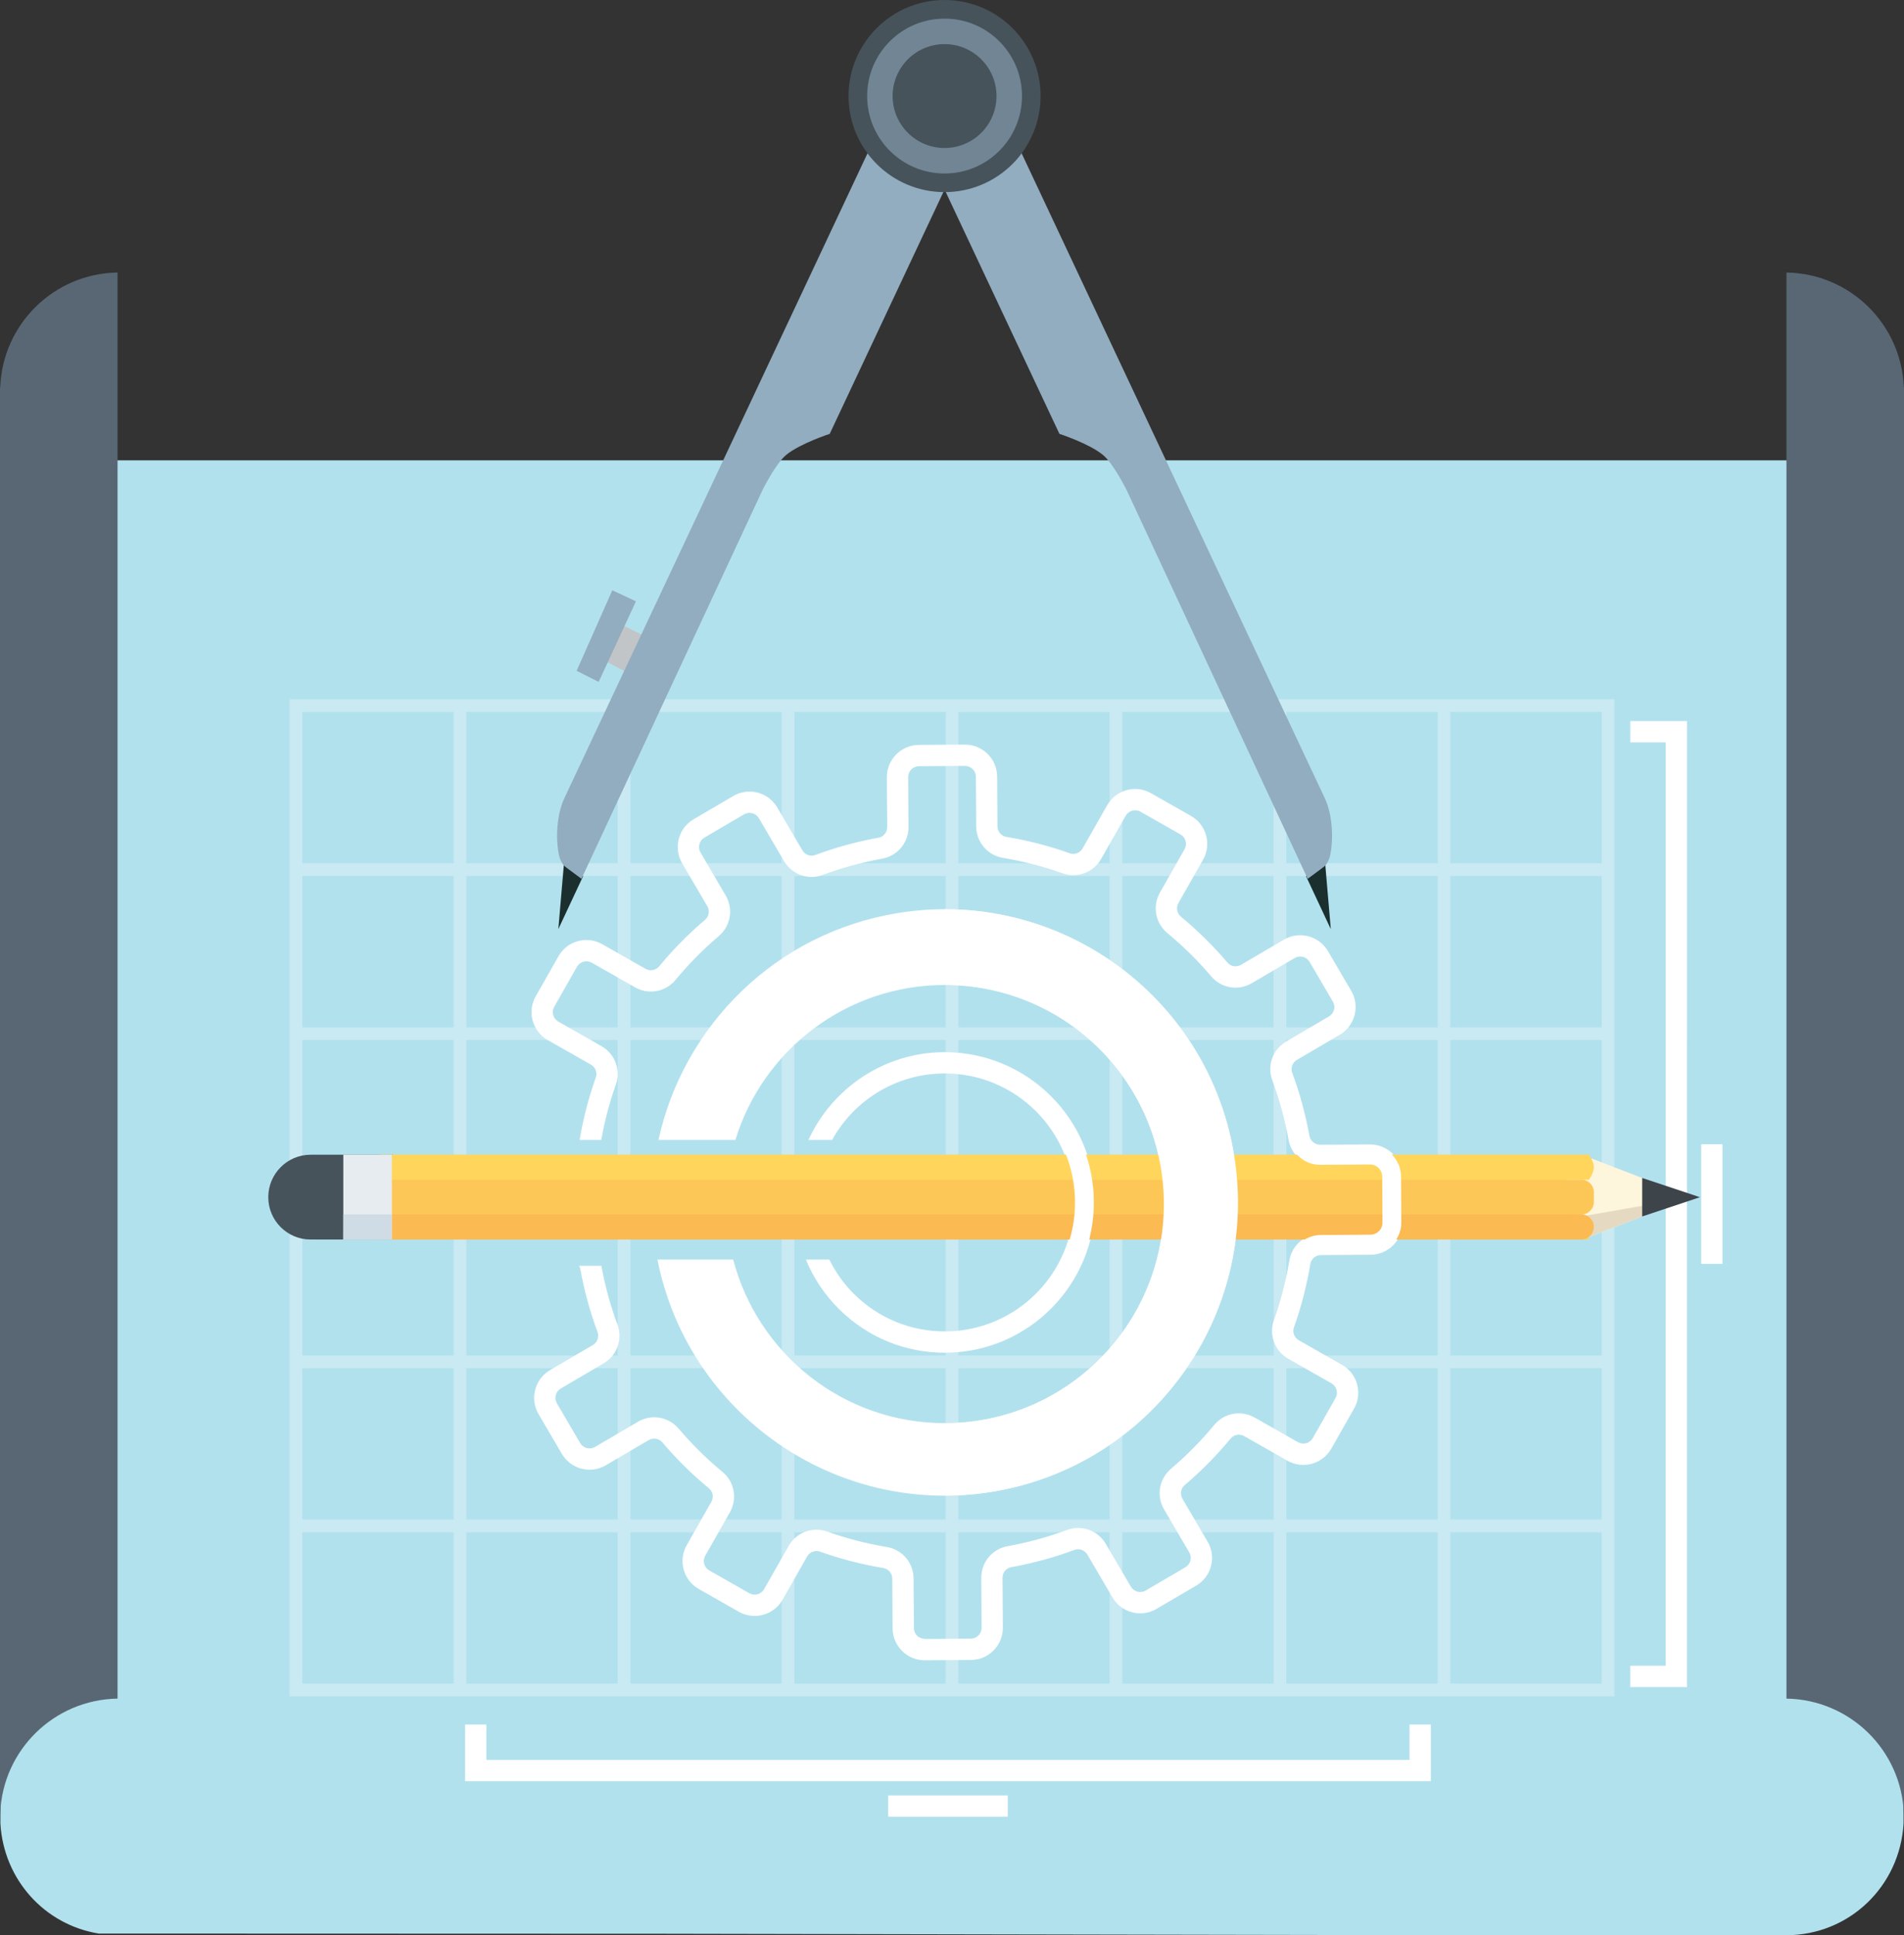 <?xml version="1.0" encoding="utf-8"?>
<!-- Generator: Adobe Illustrator 12.0.0, SVG Export Plug-In . SVG Version: 6.00 Build 51448)  -->
<!DOCTYPE svg PUBLIC "-//W3C//DTD SVG 1.1//EN" "http://www.w3.org/Graphics/SVG/1.1/DTD/svg11.dtd">
<svg  version="1.1" id="Layer_1" xmlns="http://www.w3.org/2000/svg" xmlns:xlink="http://www.w3.org/1999/xlink" width="152.824" height="155.287"
	 viewBox="0 0 152.824 155.287" overflow="visible" enable-background="new 0 0 152.824 155.287" xml:space="preserve">
<rect x="0" y="0" width="152.824" height="155.287" fill="#333333" stroke="none"/>
<g id="XMLID_10506_">
	<g id="XMLID_10591_">
		<g id="XMLID_10637_">
			<g id="XMLID_10692_">
				<g id="XMLID_10693_">
					<path id="XMLID_12930_" fill="#B2E1EE" d="M152.621,139.725l0.169-12.521l-6.675-89.045l-1.352-1.221H7.923l-1.215,1.221
						l-5.989,86.74l-0.515,14.826c0,0-0.117,3.213-0.172,2.254v4.353c0.266,4.494,3.545,8.114,7.891,8.821l44.943,0.015l64.157,0.12
						c15.839,0,26.291,0,26.322,0c5.1,0,9.147-3.938,9.444-8.956v-4.353C152.734,142.938,152.621,139.725,152.621,139.725z"/>
				</g>
			</g>
			<g id="XMLID_10690_">
				<g id="XMLID_10691_">
					<path id="XMLID_12929_" fill="#586773" d="M0.018,31.079H0V145.51h0.018c0.188-5.07,4.316-9.129,9.417-9.209V21.868
						C4.334,21.945,0.206,26.002,0.018,31.079z"/>
				</g>
			</g>
			<g id="XMLID_10688_">
				<g id="XMLID_10689_">
					<path id="XMLID_12928_" fill="#586773" d="M152.808,31.079h0.017v114.429h-0.017c-0.19-5.068-4.319-9.127-9.419-9.207V21.868
						C148.488,21.945,152.617,26.002,152.808,31.079z"/>
				</g>
			</g>
			<g id="XMLID_10638_" opacity="0.3">
				<path id="XMLID_12652_" fill="#FFFFFF" d="M129.576,135.1L129.576,135.1v-12.148l0,0v-1.018l0,0v-12.154l0,0v-1.01l0,0
					l-0.002-12.152h0.002v-1.011h-0.002V83.455h0.002v-1.012h-0.002l0.001-26.329v-0.001H76.919h-1.014h-12.15h-1.014H50.593h-1.014
					l-12.149,0h-1.012H24.262h-0.008h-0.638h-0.37l0.001,78.987h-0.001v1.012h1.009h105.32V135.1z M24.262,135.1l0-12.148h12.155
					V135.1H24.262z M24.262,96.617h12.155v12.151H24.262V96.617z M75.905,83.453v12.151h-12.15V83.453H75.905z M75.905,96.617
					l0,12.152h-12.15V96.617H75.905z M76.919,96.617h12.152l0.001,12.152H76.919V96.617z M76.919,95.604V83.453l12.152,0.002v12.149
					H76.919z M62.742,83.453v12.151l-12.149-0.001v-12.15H62.742z M62.742,96.617v12.152l-12.15-0.001l0-12.151H62.742z
					 M62.742,109.779l0,12.152H50.592v-12.152H62.742z M63.755,109.779h12.15v12.152h-12.15V109.779z M76.919,109.779h12.153v12.152
					H76.919L76.919,109.779z M90.082,109.779h12.152v12.154l-12.152-0.002V109.779z M90.082,108.77V96.617h12.15l0.002,12.152
					H90.082z M90.082,95.604V83.455h12.15v12.149H90.082z M90.082,82.442V70.289h12.15v12.153H90.082z M89.071,82.442H76.919V70.289
					h12.152V82.442z M75.905,82.442h-12.15l0-12.153h12.15L75.905,82.442z M62.742,82.442H50.593V70.289h12.149V82.442z
					 M49.579,82.442L37.43,82.441V70.289h12.149V82.442z M49.579,83.453v12.15H37.43v-12.15H49.579z M49.579,96.617v12.151H37.43
					V96.617H49.579z M49.579,109.779v12.152h-12.15l0-12.152H49.579z M103.246,121.934v-12.154h12.15v12.154H103.246z
					 M103.246,108.77V96.617h12.15v12.152H103.246z M103.246,95.604l-0.002-12.149h12.152v12.15L103.246,95.604z M103.244,82.442
					l0.001-12.153l12.151,0v12.153H103.244z M116.412,69.277V57.125l12.15,0v12.151H116.412z M115.396,69.277h-12.151V57.125h12.151
					V69.277z M102.232,69.277h-12.15V57.125h12.15V69.277z M36.418,70.289l0,12.152H24.262V70.289H36.418z M36.417,83.453v12.15
					H24.262V83.451L36.417,83.453z M36.417,109.779v12.152H24.262v-12.152H36.417z M37.429,135.1v-12.148h12.15V135.1H37.429z
					 M50.592,135.1v-12.148h12.149V135.1H50.592z M63.755,135.1v-12.148h12.15V135.1H63.755z M76.919,135.1v-12.148h12.153V135.1
					H76.919z M90.082,135.1v-12.148h12.152V135.1H90.082z M103.246,135.1v-12.148h12.15V135.1H103.246z M128.563,135.1h-12.15
					v-12.148h12.15V135.1z M128.563,121.934h-12.15v-12.154h12.15V121.934z M128.563,108.77h-12.15V96.617h12.15V108.77z
					 M128.563,95.606l-12.15-0.001v-12.15h12.15V95.606z M116.412,82.442V70.29h12.15v12.153H116.412z M89.071,57.125v12.152H76.919
					V57.125H89.071z M75.906,57.125v12.152h-12.15V57.125H75.906z M62.742,57.125v12.152H50.593V57.125H62.742z M49.579,57.125
					v12.152l-12.149,0V57.125H49.579z M36.418,57.125v12.151H24.262V57.125H36.418z"/>
			</g>
		</g>
		<g id="XMLID_10592_">
			<g id="XMLID_10627_">
				<g id="XMLID_10628_">
					<g id="XMLID_10633_">
						<g id="XMLID_10634_">
							<g id="XMLID_10635_">
								<g id="XMLID_10636_">
									<polygon id="XMLID_12927_" fill="#C2C5C8" points="52.045,51.182 50.457,54.031 47.687,52.571 49.131,49.76 									"/>
								</g>
							</g>
						</g>
					</g>
					<g id="XMLID_10629_">
						<g id="XMLID_10630_">
							<g id="XMLID_10631_">
								<g id="XMLID_10632_">
									<polygon id="XMLID_12926_" fill="#92ADBF" points="51.045,48.252 48.05,54.72 46.285,53.826 49.145,47.366 									"/>
								</g>
							</g>
						</g>
					</g>
				</g>
			</g>
			<g id="XMLID_10593_">
				<g id="XMLID_10607_">
					<g id="XMLID_10618_">
						<g id="XMLID_10623_">
							<g id="XMLID_10624_">
								<g id="XMLID_10625_">
									<g id="XMLID_10626_">
										<polygon id="XMLID_12925_" fill="#1A2F2E" points="46.803,70.307 44.814,74.555 45.296,68.936 										"/>
									</g>
								</g>
							</g>
						</g>
						<g id="XMLID_10619_">
							<g id="XMLID_10620_">
								<g id="XMLID_10621_">
									<g id="XMLID_10622_">
										<path id="XMLID_12924_" fill="#92ADBF" d="M79.159,8.096c0.668-1.42,0.054-3.129-1.368-3.797L76.773,3.82
											c-1.421-0.667-3.13-0.052-3.798,1.369L55.28,42.821L47.601,59.15l-2.313,4.921c-0.584,1.243-0.734,3.21-0.396,4.669
											c0.048,0.208,0.147,0.353,0.235,0.528c0.088,0.177,0.312,0.337,0.312,0.337l1.232,0.912L61.18,39.371
											c0,0,1.062-2.163,1.927-2.871c1.123-0.918,3.489-1.685,3.489-1.685L79.159,8.096z"/>
									</g>
								</g>
							</g>
						</g>
					</g>
					<g id="XMLID_10608_">
						<g id="XMLID_10609_">
							<g id="XMLID_10614_">
								<g id="XMLID_10615_">
									<g id="XMLID_10616_">
										<g id="XMLID_10617_">
											<polygon id="XMLID_12923_" fill="#1A2F2E" points="104.828,70.307 106.816,74.555 106.334,68.936 											"/>
										</g>
									</g>
								</g>
							</g>
							<g id="XMLID_10610_">
								<g id="XMLID_10611_">
									<g id="XMLID_10612_">
										<g id="XMLID_10613_">
											<path id="XMLID_12922_" fill="#92ADBF" d="M72.472,8.097c-0.668-1.42-0.053-3.13,1.368-3.797l1.019-0.479
												c1.42-0.667,3.128-0.052,3.797,1.369l17.696,37.632l7.678,16.329l2.314,4.921c0.584,1.243,0.734,3.21,0.396,4.669
												c-0.049,0.208-0.148,0.353-0.235,0.528c-0.089,0.177-0.312,0.337-0.312,0.337l-1.232,0.912L90.45,39.371
												c0,0-1.062-2.163-1.927-2.871c-1.123-0.918-3.488-1.686-3.488-1.686L72.472,8.097z"/>
										</g>
									</g>
								</g>
							</g>
						</g>
					</g>
				</g>
				<g id="XMLID_10594_">
					<g id="XMLID_10603_">
						<g id="XMLID_10604_">
							<g id="XMLID_10605_">
								<g id="XMLID_10606_">
									<circle id="XMLID_12921_" fill="#46535B" cx="75.816" cy="7.708" r="7.708"/>
								</g>
							</g>
						</g>
					</g>
					<g id="XMLID_10599_">
						<g id="XMLID_10600_">
							<g id="XMLID_10601_">
								<g id="XMLID_10602_">
									<circle id="XMLID_12920_" fill="#728595" cx="75.816" cy="7.708" r="6.214"/>
								</g>
							</g>
						</g>
					</g>
					<g id="XMLID_10595_">
						<g id="XMLID_10596_">
							<g id="XMLID_10597_">
								<g id="XMLID_10598_">
									<circle id="XMLID_12919_" fill="#46535B" cx="75.815" cy="7.708" r="4.169"/>
								</g>
							</g>
						</g>
					</g>
				</g>
			</g>
		</g>
	</g>
	<g id="XMLID_10590_">
		<path id="XMLID_12918_" fill="#F4F4F4" d="M99.063,92.738c-1.129-6.992-5.231-12.765-10.809-16.233
			c-3.647-2.269-7.927-3.546-12.417-3.541v6.073c9.709,0,17.58,7.87,17.58,17.58c0,9.709-7.871,17.58-17.58,17.58v5.816
			c1.236-0.002,2.488-0.098,3.748-0.301C92.414,117.643,101.134,105.565,99.063,92.738z"/>
	</g>
	<g id="XMLID_10589_">
		<polygon id="XMLID_12656_" fill="#FFFFFF" points="114.844,142.93 37.332,142.93 37.332,138.379 39.038,138.379 39.038,141.224 
			113.137,141.224 113.137,138.379 114.844,138.379 		"/>
	</g>
	<g id="XMLID_10588_">
		<rect id="XMLID_12655_" x="71.288" y="144.068" fill="#FFFFFF" width="9.599" height="1.706"/>
	</g>
	<g id="XMLID_10585_">
		<g id="XMLID_10587_">
			<polygon id="XMLID_12654_" fill="#FFFFFF" points="135.406,135.372 130.854,135.372 130.854,133.666 133.699,133.666 
				133.701,59.569 130.856,59.569 130.856,57.863 135.408,57.863 			"/>
		</g>
		<g id="XMLID_10586_">
			<rect id="XMLID_12653_" x="136.545" y="91.818" fill="#FFFFFF" width="1.707" height="9.598"/>
		</g>
	</g>
	<g id="XMLID_10582_">
		<g id="XMLID_10584_">
			<path id="XMLID_12917_" fill="#FFFFFF" d="M67.37,105.07c2.272,2.243,5.276,3.475,8.466,3.475c0.028,0,0.056,0,0.083,0
				c6.648-0.045,12.021-5.49,11.977-12.139c-0.045-6.621-5.444-11.977-12.057-11.977c-0.027,0-0.055,0-0.083,0
				c-4.828,0.033-8.971,2.92-10.868,7.041h1.9c0.452-0.813,1.01-1.573,1.681-2.254c1.941-1.968,4.533-3.063,7.298-3.08
				c0.023,0,0.047,0,0.071,0c5.675,0,10.312,4.598,10.351,10.281c0.037,5.707-4.574,10.382-10.282,10.42c-0.024,0-0.047,0-0.072,0
				c-2.737,0-5.316-1.057-7.268-2.982c-0.833-0.822-1.499-1.766-2.004-2.785h-1.88C65.293,102.553,66.195,103.912,67.37,105.07z"/>
		</g>
		<g id="XMLID_10583_">
			<path id="XMLID_12916_" fill="#FFFFFF" d="M112.55,94.395c-0.011-1.416-1.165-2.561-2.579-2.561c-0.006,0-0.012,0-0.018,0
				l-3.993,0.025c-0.418-0.021-0.784-0.291-0.858-0.701c-0.311-1.73-0.775-3.437-1.383-5.07c-0.146-0.39,0.014-0.827,0.377-1.041
				l3.436-2.014c0.594-0.348,1.018-0.907,1.191-1.574c0.174-0.666,0.078-1.361-0.271-1.955l-1.866-3.186
				c-0.72-1.225-2.304-1.638-3.529-0.919l-3.445,2.02c-0.363,0.213-0.822,0.139-1.091-0.178c-1.133-1.333-2.392-2.574-3.742-3.691
				c-0.319-0.265-0.4-0.723-0.192-1.09l1.974-3.471c0.702-1.237,0.268-2.814-0.969-3.517l-3.209-1.824
				c-0.598-0.342-1.293-0.429-1.959-0.244c-0.664,0.182-1.217,0.612-1.557,1.211l-1.969,3.462c-0.209,0.368-0.645,0.533-1.035,0.393
				c-1.639-0.586-3.351-1.028-5.088-1.316c-0.41-0.068-0.711-0.425-0.714-0.849l-0.026-3.993c-0.01-1.416-1.166-2.562-2.581-2.562
				c-0.005,0-0.011,0-0.016,0l-3.692,0.025c-1.421,0.01-2.571,1.175-2.561,2.597l0.027,3.993c0.003,0.422-0.292,0.783-0.703,0.857
				c-1.735,0.313-3.442,0.779-5.07,1.385c-0.388,0.145-0.826-0.014-1.04-0.377l-2.014-3.435c-0.718-1.229-2.301-1.643-3.53-0.921
				l-3.184,1.867c-1.226,0.719-1.639,2.302-0.92,3.529l2.02,3.443c0.213,0.365,0.138,0.825-0.178,1.093
				c-1.335,1.134-2.577,2.393-3.691,3.741c-0.265,0.32-0.722,0.402-1.09,0.193l-3.472-1.973c-0.598-0.341-1.292-0.428-1.958-0.245
				c-0.664,0.183-1.217,0.613-1.557,1.212l-1.824,3.208c-0.341,0.6-0.429,1.294-0.245,1.959c0.183,0.664,0.613,1.218,1.212,1.558
				l3.462,1.968c0.367,0.209,0.532,0.645,0.392,1.035c-0.575,1.616-1.011,3.301-1.3,5.008h1.736
				c0.271-1.512,0.662-3.002,1.171-4.434c0.419-1.172-0.067-2.473-1.155-3.092l-3.463-1.969c-0.203-0.115-0.349-0.303-0.411-0.527
				s-0.032-0.459,0.083-0.662l1.824-3.209c0.115-0.202,0.303-0.348,0.527-0.41c0.223-0.063,0.459-0.034,0.663,0.083l3.472,1.974
				c1.09,0.619,2.454,0.37,3.248-0.59c1.051-1.271,2.222-2.458,3.482-3.527c0.947-0.808,1.177-2.177,0.544-3.257l-2.019-3.443
				c-0.243-0.416-0.104-0.951,0.311-1.195l3.183-1.867c0.203-0.118,0.438-0.149,0.663-0.092c0.225,0.06,0.414,0.202,0.532,0.403
				l2.015,3.436c0.632,1.079,1.938,1.547,3.107,1.114c1.533-0.571,3.141-1.01,4.777-1.305c1.229-0.222,2.116-1.293,2.106-2.548
				l-0.026-3.993c-0.003-0.481,0.385-0.875,0.866-0.878l3.691-0.025c0.002,0,0.004,0,0.006,0c0.479,0,0.87,0.387,0.873,0.867
				l0.027,3.993c0.009,1.256,0.908,2.315,2.14,2.52c1.638,0.272,3.251,0.689,4.795,1.241c1.171,0.415,2.474-0.067,3.092-1.156
				l1.968-3.463c0.238-0.418,0.771-0.564,1.19-0.327l3.209,1.824c0.419,0.237,0.565,0.771,0.327,1.19l-1.973,3.471
				c-0.619,1.089-0.371,2.455,0.588,3.248c1.274,1.054,2.461,2.225,3.527,3.481c0.807,0.949,2.176,1.182,3.257,0.545l3.445-2.02
				c0.416-0.244,0.95-0.103,1.194,0.312l1.866,3.185c0.118,0.2,0.15,0.436,0.092,0.661c-0.06,0.226-0.202,0.414-0.403,0.532
				l-3.436,2.016c-1.08,0.633-1.549,1.939-1.114,3.106c0.572,1.539,1.011,3.146,1.304,4.777c0.221,1.224,1.283,2.106,2.531,2.106
				c0.006,0,0.012,0,0.018,0l3.994-0.026c0.493-0.011,0.875,0.386,0.879,0.866l0.023,3.691c0.004,0.48-0.386,0.875-0.867,0.878
				l-3.992,0.026c-1.256,0.01-2.314,0.91-2.52,2.141c-0.271,1.637-0.689,3.251-1.241,4.795c-0.417,1.174,0.068,2.475,1.157,3.092
				l3.462,1.969c0.419,0.238,0.565,0.771,0.327,1.189l-1.824,3.209c-0.238,0.42-0.771,0.563-1.189,0.328l-3.472-1.974
				c-1.089-0.619-2.455-0.37-3.248,0.589c-1.052,1.272-2.223,2.459-3.48,3.527c-0.95,0.807-1.179,2.176-0.545,3.256l2.019,3.446
				c0.118,0.2,0.15,0.435,0.092,0.659c-0.059,0.227-0.201,0.416-0.402,0.533l-3.186,1.867c-0.199,0.117-0.432,0.152-0.66,0.092
				c-0.226-0.059-0.414-0.202-0.533-0.403l-2.014-3.436c-0.633-1.08-1.941-1.546-3.107-1.114c-1.539,0.572-3.146,1.011-4.777,1.305
				c-1.229,0.221-2.115,1.293-2.106,2.549l0.026,3.993c0.004,0.48-0.385,0.875-0.866,0.878l-3.692,0.024
				c-0.226-0.036-0.452-0.087-0.618-0.251s-0.257-0.381-0.259-0.615l-0.027-3.992c-0.007-1.256-0.908-2.316-2.14-2.521
				c-1.637-0.271-3.249-0.688-4.795-1.24c-0.283-0.1-0.572-0.148-0.859-0.148c-0.9,0-1.763,0.479-2.232,1.305l-1.968,3.463
				c-0.238,0.42-0.772,0.563-1.19,0.328l-3.208-1.824c-0.203-0.116-0.348-0.303-0.411-0.527c-0.062-0.226-0.033-0.461,0.083-0.663
				l1.973-3.471c0.62-1.089,0.373-2.455-0.589-3.249c-1.27-1.051-2.457-2.221-3.527-3.48c-0.807-0.951-2.177-1.181-3.257-0.545
				l-3.444,2.02c-0.202,0.117-0.438,0.148-0.662,0.092c-0.225-0.06-0.415-0.202-0.533-0.404l-1.868-3.184
				c-0.242-0.415-0.103-0.951,0.312-1.194l3.436-2.015c1.08-0.632,1.548-1.938,1.115-3.107c-0.565-1.516-1-3.105-1.294-4.722h-1.788
				c0.043,0.075,0.081,0.156,0.097,0.247c0.313,1.735,0.779,3.441,1.385,5.069c0.144,0.39-0.014,0.829-0.378,1.042l-3.437,2.014
				c-1.226,0.721-1.638,2.304-0.919,3.529l1.867,3.184c0.349,0.595,0.908,1.018,1.574,1.192c0.668,0.173,1.362,0.077,1.956-0.272
				l3.444-2.019c0.364-0.214,0.823-0.138,1.092,0.179c1.135,1.336,2.393,2.577,3.741,3.69c0.32,0.265,0.402,0.723,0.192,1.089
				l-1.973,3.473c-0.341,0.599-0.427,1.293-0.244,1.959c0.183,0.664,0.613,1.217,1.212,1.557l3.208,1.824
				c1.237,0.705,2.815,0.27,3.517-0.967l1.968-3.463c0.209-0.367,0.646-0.528,1.035-0.393c1.641,0.586,3.353,1.028,5.088,1.316
				c0.411,0.068,0.711,0.426,0.713,0.849l0.027,3.993c0.004,0.688,0.277,1.334,0.768,1.818c0.486,0.479,1.128,0.742,1.81,0.742
				c0.006,0,0.012,0,0.018,0l3.692-0.023c0.688-0.005,1.335-0.277,1.818-0.768s0.748-1.141,0.743-1.829l-0.027-3.993
				c-0.002-0.424,0.293-0.785,0.701-0.857c1.731-0.311,3.438-0.777,5.071-1.385c0.39-0.145,0.827,0.015,1.04,0.378l2.015,3.436
				c0.349,0.595,0.907,1.018,1.574,1.192c0.666,0.174,1.362,0.076,1.955-0.272l3.185-1.866c0.594-0.349,1.018-0.908,1.191-1.574
				c0.174-0.667,0.078-1.361-0.271-1.955l-2.02-3.445c-0.213-0.363-0.139-0.823,0.179-1.092c1.333-1.133,2.575-2.391,3.69-3.74
				c0.266-0.321,0.721-0.402,1.09-0.193l3.471,1.973c1.238,0.705,2.815,0.269,3.518-0.967l1.824-3.209
				c0.34-0.6,0.427-1.295,0.244-1.959c-0.184-0.665-0.613-1.219-1.212-1.559l-3.463-1.968c-0.366-0.208-0.532-0.644-0.393-1.035
				c0.586-1.64,1.028-3.351,1.317-5.089c0.068-0.41,0.424-0.709,0.848-0.713l3.992-0.026c1.423-0.011,2.572-1.175,2.563-2.597
				L112.55,94.395z"/>
		</g>
	</g>
	<g id="XMLID_10511_">
		<g id="XMLID_10530_">
			<g id="XMLID_10531_">
				<g id="XMLID_10576_">
					<g id="XMLID_10577_">
						<g id="XMLID_10578_">
							<g id="XMLID_10579_">
								<g id="XMLID_10580_">
									<g id="XMLID_10581_">
										<path id="XMLID_12915_" fill="#46535B" d="M24.929,92.658c-1.876,0-3.396,1.533-3.396,3.408l0,0
											c0,1.875,1.519,3.396,3.395,3.396h6.632v-6.805H24.929z"/>
									</g>
								</g>
							</g>
						</g>
					</g>
				</g>
				<g id="XMLID_10532_">
					<g id="XMLID_10570_">
						<g id="XMLID_10571_">
							<g id="XMLID_10572_">
								<g id="XMLID_10573_">
									<g id="XMLID_10574_">
										<g id="XMLID_10575_">
											<polygon id="XMLID_12914_" fill="#FEF5DD" points="127.26,99.37 135.803,96.063 127.307,92.791 32.831,96.116 
																							"/>
										</g>
									</g>
								</g>
							</g>
						</g>
					</g>
					<g id="XMLID_10564_">
						<g id="XMLID_10565_">
							<g id="XMLID_10566_">
								<g id="XMLID_10567_">
									<g id="XMLID_10568_">
										<g id="XMLID_10569_">
											<polygon id="XMLID_12913_" fill="#E5DAC1" points="127.26,99.37 135.803,96.063 127.373,97.531 125.105,98.432 
																							"/>
										</g>
									</g>
								</g>
							</g>
						</g>
					</g>
					<g id="XMLID_10539_">
						<g id="XMLID_10558_">
							<g id="XMLID_10559_">
								<g id="XMLID_10560_">
									<g id="XMLID_10561_">
										<g id="XMLID_10562_">
											<g id="XMLID_10563_">
												<polygon id="XMLID_12912_" fill="#FFD55C" points="127.577,99.463 124.641,95.932 127.578,92.658 30.52,92.658 
													30.52,99.463 												"/>
											</g>
										</g>
									</g>
								</g>
							</g>
						</g>
						<g id="XMLID_10552_">
							<g id="XMLID_10553_">
								<g id="XMLID_10554_">
									<g id="XMLID_10555_">
										<g id="XMLID_10556_">
											<g id="XMLID_10557_">
												<path id="XMLID_12911_" fill="#FFD55C" d="M30.116,94.669l3.634-0.001h90.21h2.974c0.547,0,0.991,0.445,0.991,0.99
													v0.798c-0.001,0.546-0.444,0.989-0.991,0.989H38.17h-4.42l-3.634,0.002c-0.547,0-2.332-0.445-2.332-0.991v-0.795
													C27.784,95.114,29.569,94.669,30.116,94.669z"/>
											</g>
										</g>
									</g>
								</g>
							</g>
						</g>
						<g id="XMLID_10546_">
							<g id="XMLID_10547_">
								<g id="XMLID_10548_">
									<g id="XMLID_10549_">
										<g id="XMLID_10550_">
											<g id="XMLID_10551_">
												<path id="XMLID_12910_" fill="#FBBA52" d="M30.116,97.447l3.634-0.002h4.42h88.764c0.547,0,0.991,0.445,0.991,0.99v0.03
													c0,0.546-0.444,0.997-0.991,0.997H38.17h-4.42h-3.635c-0.546,0-2.332-0.449-2.332-0.998v-0.029
													C27.784,97.891,29.569,97.447,30.116,97.447z"/>
											</g>
										</g>
									</g>
								</g>
							</g>
						</g>
						<g id="XMLID_10540_">
							<g id="XMLID_10541_">
								<g id="XMLID_10542_">
									<g id="XMLID_10543_">
										<g id="XMLID_10544_">
											<g id="XMLID_10545_">
												<path id="XMLID_12909_" fill="#FFD55C" d="M30.738,92.658h96.818c-0.076,0,0.367,0.441,0.368,0.99l0.001,0.029
													c-0.001,0.547-0.445,0.99-0.369,0.99l-96.818,0.001c-1.169,0-2.955-0.442-2.954-0.99V93.65
													C27.785,93.1,29.569,92.658,30.738,92.658z"/>
											</g>
										</g>
									</g>
								</g>
							</g>
						</g>
					</g>
					<g id="XMLID_10533_">
						<g id="XMLID_10534_">
							<g id="XMLID_10535_">
								<g id="XMLID_10536_">
									<g id="XMLID_10537_">
										<g id="XMLID_10538_">
											<polygon id="XMLID_12908_" fill="#3D454A" points="136.443,96.068 131.81,97.613 131.811,94.52 											"/>
										</g>
									</g>
								</g>
							</g>
						</g>
					</g>
				</g>
			</g>
		</g>
		<g id="XMLID_10524_" opacity="0.5">
			<g id="XMLID_10525_">
				<g id="XMLID_10526_">
					<g id="XMLID_10527_">
						<g id="XMLID_10528_">
							<g id="XMLID_10529_">
								<path id="XMLID_12907_" fill="#FBBA52" d="M30.116,94.669l3.634-0.001h90.21h2.974c0.547,0,0.991,0.445,0.991,0.99v0.798
									c-0.001,0.546-0.444,0.989-0.991,0.989H38.17h-4.42l-3.634,0.002c-0.547,0-2.332-0.445-2.332-0.991v-0.795
									C27.784,95.114,29.569,94.669,30.116,94.669z"/>
							</g>
						</g>
					</g>
				</g>
			</g>
		</g>
		<g id="XMLID_10518_">
			<g id="XMLID_10519_">
				<g id="XMLID_10520_">
					<g id="XMLID_10521_">
						<g id="XMLID_10522_">
							<g id="XMLID_10523_">
								<polygon id="XMLID_12906_" fill="#E7ECF1" points="31.451,95.538 31.451,99.463 27.555,99.463 27.556,92.658 31.452,92.658 
									31.451,95.538 								"/>
							</g>
						</g>
					</g>
				</g>
			</g>
		</g>
		<g id="XMLID_10512_">
			<g id="XMLID_10513_">
				<g id="XMLID_10514_">
					<g id="XMLID_10515_">
						<g id="XMLID_10516_">
							<g id="XMLID_10517_">
								<polygon id="XMLID_12905_" fill="#CFDBE5" points="27.555,99.463 27.557,97.453 31.452,97.453 31.444,99.463 								"/>
							</g>
						</g>
					</g>
				</g>
			</g>
		</g>
	</g>
	<g id="XMLID_10507_">
		<g id="XMLID_10510_">
			<path id="XMLID_12904_" fill="#FFFFFF" d="M84.352,104.887c2.243-2.273,3.467-5.285,3.445-8.48
				c-0.021-3.193-1.285-6.188-3.561-8.433c-2.253-2.225-5.232-3.446-8.396-3.446c-0.001,0-0.002,0-0.003,0v1.511
				c0.001,0,0.002,0,0.003,0c2.763,0,5.366,1.067,7.336,3.011c1.986,1.961,3.091,4.578,3.11,7.368
				c0.019,2.792-1.051,5.423-3.011,7.409c-1.96,1.987-4.577,3.092-7.369,3.11c-0.023,0-0.046,0-0.07,0v1.511c0.027,0,0.054,0,0.08,0
				C79.113,108.426,82.107,107.16,84.352,104.887z"/>
		</g>
		<g id="XMLID_10509_">
			<path id="XMLID_12903_" fill="#FFFFFF" d="M75.838,61.371l1.609-0.011c0.002,0,0.004,0,0.006,0c0.533,0,0.967,0.431,0.971,0.964
				l0.027,3.992c0.008,1.208,0.873,2.228,2.058,2.425c1.644,0.273,3.263,0.692,4.813,1.244c0.272,0.097,0.551,0.144,0.825,0.144
				c0.868,0,1.697-0.461,2.148-1.255l1.969-3.463c0.128-0.225,0.336-0.387,0.586-0.456c0.248-0.069,0.51-0.037,0.736,0.091
				l3.21,1.825c0.466,0.265,0.628,0.858,0.364,1.324l-1.974,3.471c-0.595,1.046-0.356,2.361,0.566,3.124
				c1.276,1.055,2.467,2.23,3.54,3.493c0.775,0.913,2.094,1.135,3.131,0.523l3.445-2.019c0.225-0.132,0.486-0.168,0.734-0.102
				c0.252,0.065,0.463,0.225,0.594,0.448l1.867,3.183c0.131,0.225,0.168,0.486,0.102,0.736c-0.065,0.251-0.225,0.462-0.448,0.594
				l-3.437,2.014c-1.037,0.609-1.489,1.865-1.072,2.988c0.574,1.542,1.015,3.156,1.311,4.795c0.211,1.176,1.234,2.025,2.436,2.025
				c0.006,0,0.011,0,0.016,0l3.992-0.027c0.002,0,0.004,0,0.007,0c0.532,0,0.968,0.432,0.972,0.965l0.024,3.689
				c0.004,0.536-0.429,0.975-0.964,0.979l-3.994,0.026c-1.207,0.009-2.227,0.874-2.424,2.058c-0.272,1.643-0.691,3.262-1.244,4.813
				c-0.402,1.128,0.065,2.379,1.112,2.973l3.463,1.969c0.464,0.266,0.628,0.858,0.364,1.324l-1.826,3.209
				c-0.127,0.225-0.335,0.388-0.585,0.456c-0.249,0.067-0.511,0.036-0.737-0.093l-3.471-1.973c-1.045-0.594-2.359-0.357-3.125,0.566
				c-1.055,1.277-2.23,2.467-3.493,3.539c-0.911,0.776-1.132,2.094-0.522,3.133l2.019,3.443c0.271,0.463,0.116,1.059-0.346,1.33
				l-3.185,1.866c-0.225,0.132-0.484,0.167-0.736,0.102c-0.25-0.065-0.461-0.224-0.592-0.448l-2.015-3.436
				c-0.609-1.039-1.868-1.488-2.988-1.072c-1.542,0.574-3.155,1.014-4.794,1.309c-1.183,0.214-2.035,1.244-2.025,2.452l0.026,3.993
				c0.001,0.26-0.098,0.504-0.28,0.688c-0.182,0.185-0.424,0.286-0.684,0.288l-2.082,0.014v1.512l2.092-0.016
				c0.662-0.004,1.283-0.266,1.75-0.738c0.465-0.471,0.719-1.096,0.715-1.758l-0.027-3.994c-0.004-0.471,0.325-0.872,0.781-0.954
				c1.729-0.311,3.43-0.774,5.055-1.38c0.431-0.162,0.922,0.014,1.159,0.42l2.015,3.436c0.335,0.572,0.873,0.979,1.514,1.146
				c0.642,0.168,1.31,0.074,1.881-0.262l3.186-1.866c1.179-0.692,1.576-2.214,0.885-3.396l-2.02-3.443
				c-0.237-0.405-0.154-0.918,0.198-1.217c1.329-1.129,2.567-2.384,3.679-3.729c0.296-0.357,0.805-0.448,1.215-0.217l3.471,1.974
				c0.576,0.328,1.246,0.412,1.885,0.235c0.639-0.176,1.171-0.59,1.498-1.166l1.825-3.209c0.675-1.189,0.257-2.707-0.932-3.383
				l-3.462-1.969c-0.409-0.232-0.592-0.717-0.438-1.152c0.584-1.636,1.025-3.342,1.313-5.072c0.076-0.457,0.473-0.792,0.944-0.795
				l3.993-0.027c1.367-0.009,2.473-1.129,2.465-2.497l-0.025-3.691c-0.01-1.362-1.121-2.464-2.482-2.464c-0.005,0-0.01,0-0.016,0
				l-3.992,0.026c-0.002,0-0.004,0-0.006,0c-0.469,0-0.867-0.328-0.949-0.783c-0.312-1.728-0.775-3.427-1.381-5.054
				c-0.16-0.434,0.016-0.92,0.421-1.158l3.437-2.015c0.571-0.335,0.979-0.873,1.146-1.514c0.167-0.642,0.075-1.31-0.261-1.882
				l-1.867-3.184c-0.691-1.18-2.216-1.576-3.395-0.885l-3.445,2.019c-0.406,0.237-0.916,0.154-1.217-0.199
				c-1.13-1.33-2.385-2.567-3.729-3.678c-0.356-0.295-0.447-0.806-0.216-1.214l1.974-3.471c0.676-1.188,0.259-2.707-0.931-3.383
				l-3.21-1.825c-0.574-0.327-1.244-0.411-1.884-0.234c-0.639,0.176-1.171,0.59-1.498,1.166l-1.968,3.462
				c-0.232,0.409-0.719,0.59-1.154,0.436c-1.634-0.583-3.34-1.025-5.071-1.312c-0.458-0.076-0.792-0.474-0.795-0.945l-0.027-3.993
				c-0.01-1.362-1.12-2.464-2.479-2.464c-0.006,0-0.013,0-0.019,0l-1.599,0.01V61.371z"/>
		</g>
		<g id="XMLID_10508_">
			<path id="XMLID_12902_" fill="#FFFFFF" d="M99.063,92.738c-1.129-6.992-5.231-12.766-10.809-16.233
				c-4.653-2.894-10.331-4.185-16.166-3.243c-9.824,1.586-17.232,9.043-19.235,18.209h6.173c2.201-7.197,8.893-12.434,16.811-12.434
				c9.709,0,17.58,7.87,17.58,17.58c0,9.709-7.871,17.58-17.58,17.58c-8.168,0-15.015-5.578-16.989-13.127h-6.08
				c2.45,12.367,14.272,20.668,26.817,18.643C92.414,117.643,101.134,105.565,99.063,92.738z"/>
		</g>
	</g>
</g>
</svg>
